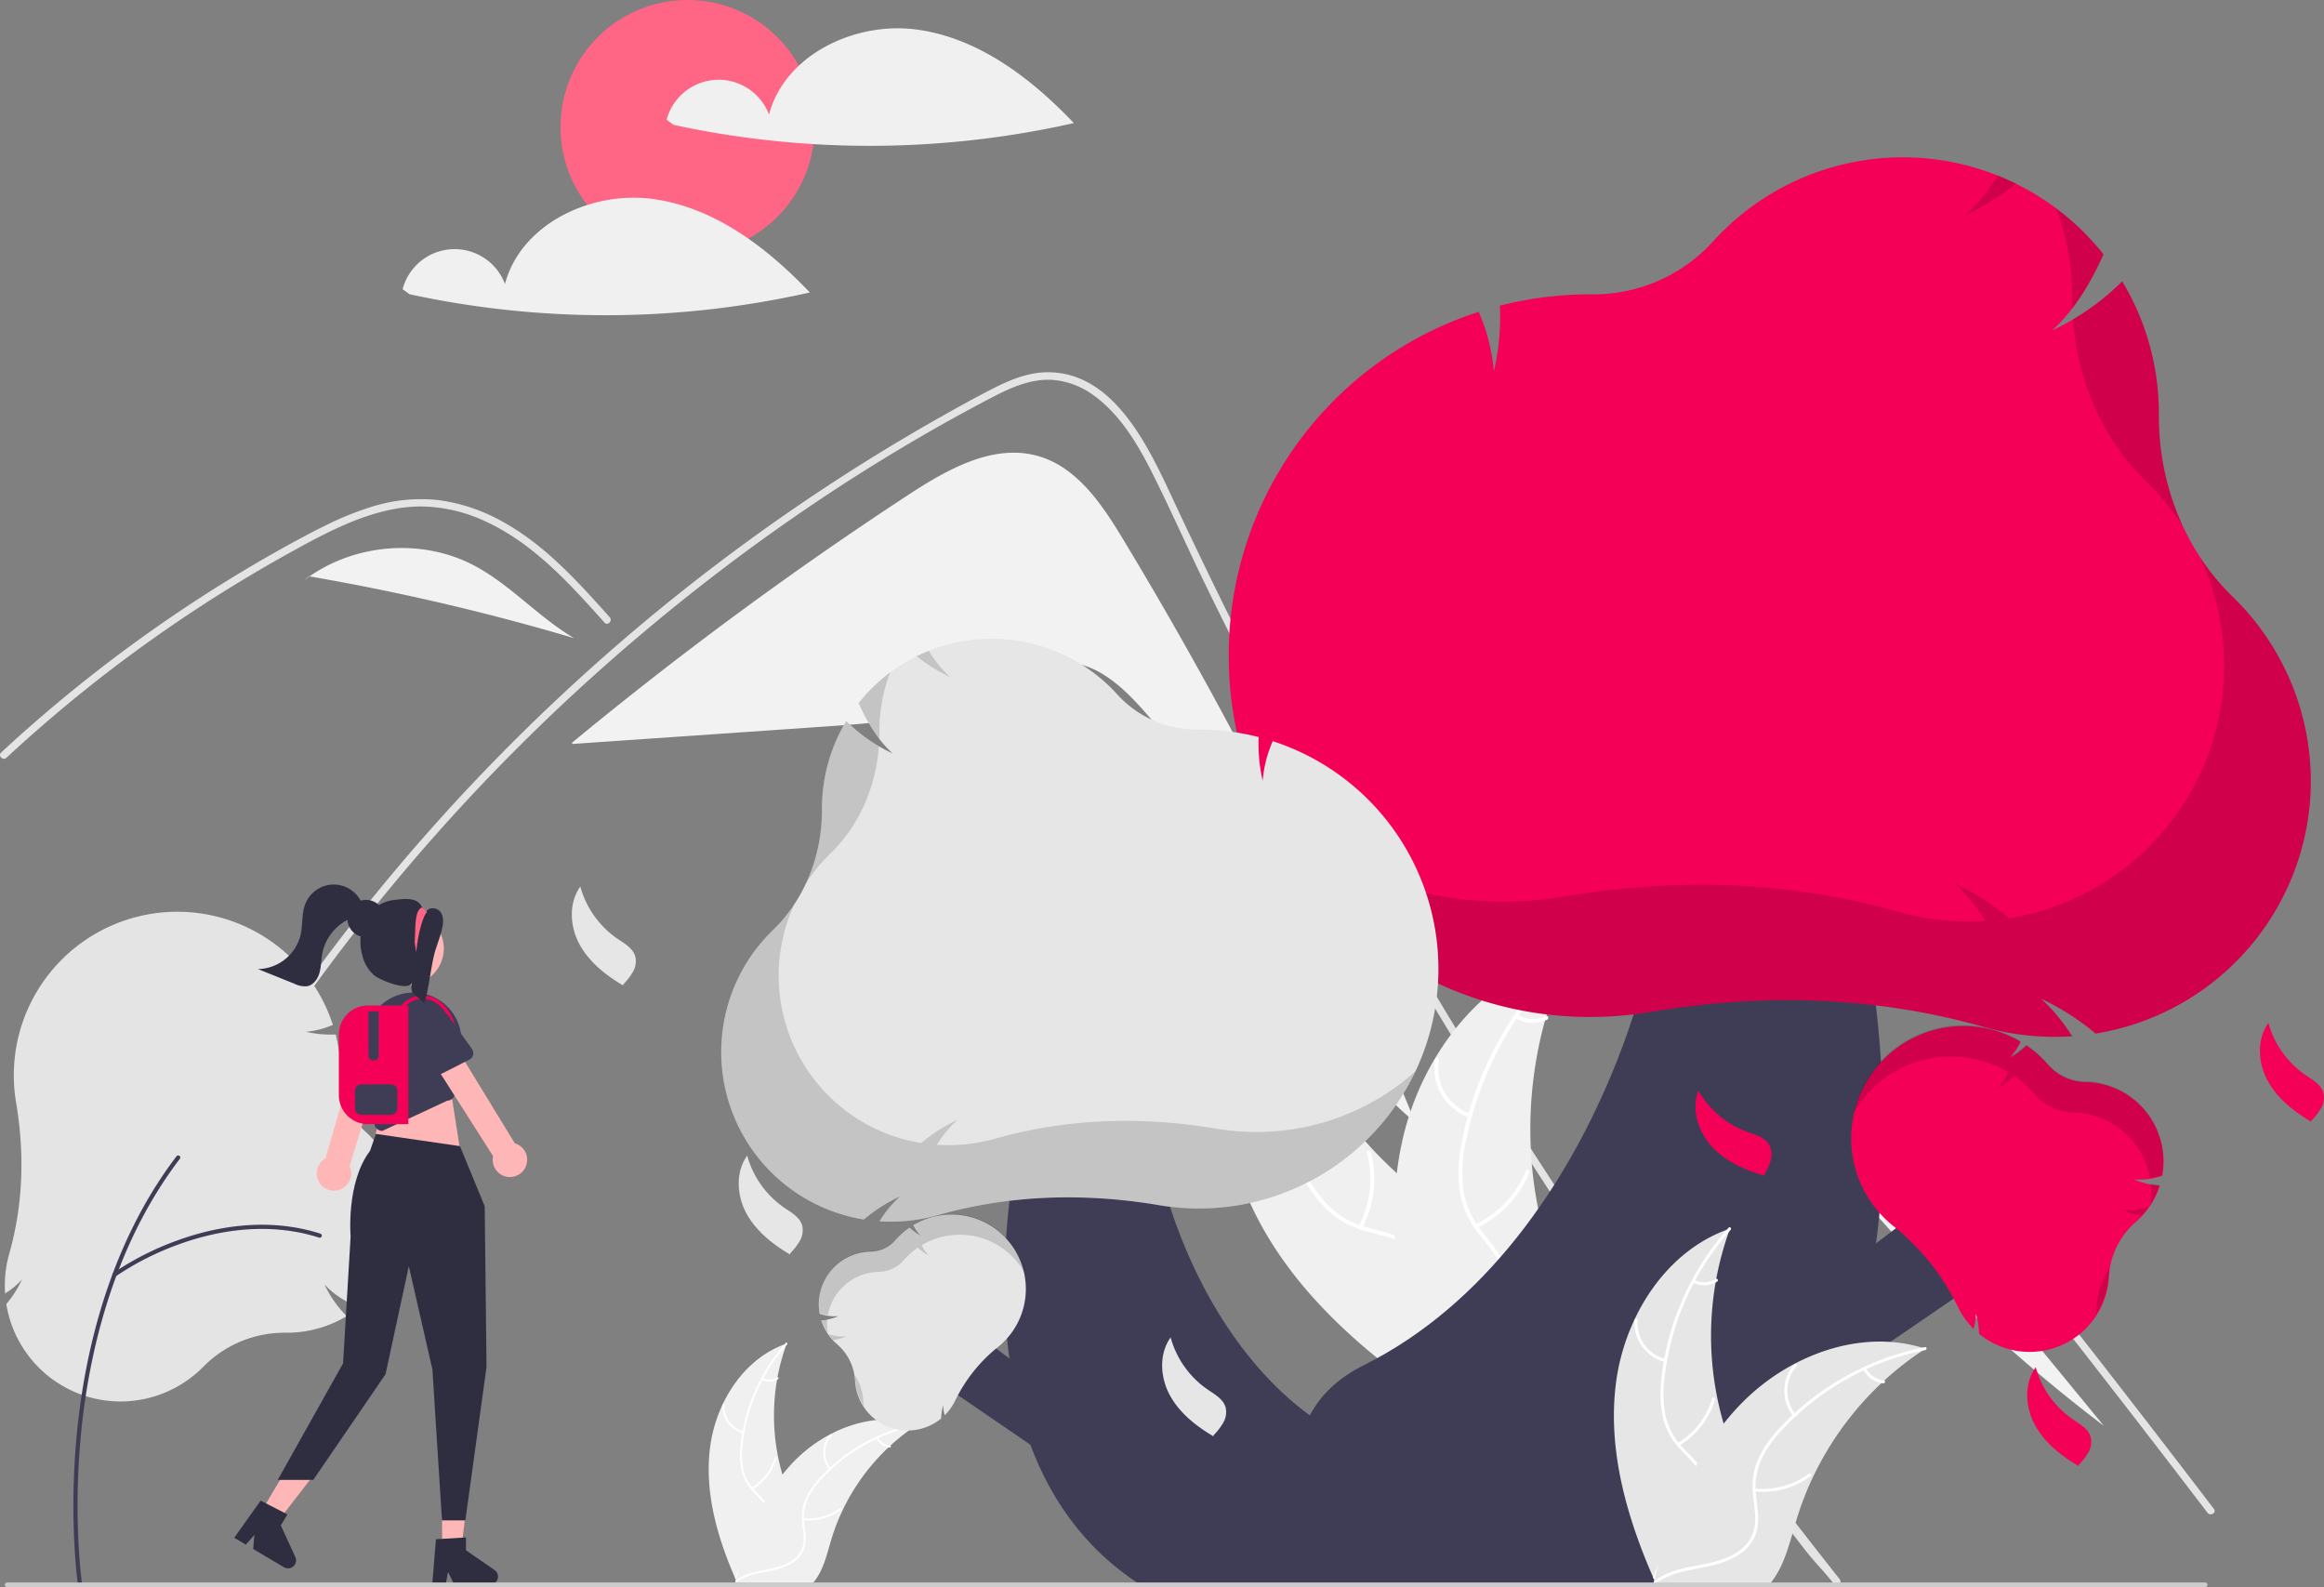 <svg xmlns="http://www.w3.org/2000/svg" data-name="Layer 1" width="933.039" height="637.11" viewBox="0 0 933.039 637.11" xmlns:xlink="http://www.w3.org/1999/xlink"><rect x="0" y="0" width="933.039" height="637.11" fill="#808080" stroke="none"/><circle cx="276.039" cy="51" r="51" fill="#ff6584"/><path d="M501.397,142.832c-24.717-3.341-52.935,10.019-59.341,34.124a21.597,21.597,0,0,0-41.093,2.109l2.83,2.027a372.275,372.275,0,0,0,160.659-.726C547.258,162.296,526.114,146.173,501.397,142.832Z" transform="translate(-133.323 -130.962)" fill="#f0f0f0"/><path d="M395.397,210.832c-24.717-3.341-52.935,10.019-59.341,34.124a21.597,21.597,0,0,0-41.093,2.109l2.83,2.027a372.275,372.275,0,0,0,160.659-.726C441.258,230.296,420.114,214.173,395.397,210.832Z" transform="translate(-133.323 -130.962)" fill="#f0f0f0"/><path d="M584.083,347.219c-8.366-13.837-18.279-28.61-33.804-33.128-17.979-5.232-36.448,5.162-52.114,15.418A1518.608,1518.608,0,0,0,363.017,429.084l.047.537q50.424-3.477,100.849-6.955c24.288-1.675,49.41-3.581,70.873-15.07,8.145-4.36,16.084-10.184,25.313-10.59,11.467-.504,21.465,7.504,29.322,15.871,46.477,49.492,59.927,125.177,112.07,168.66A1654.787,1654.787,0,0,0,584.083,347.219Z" transform="translate(-133.323 -130.962)" fill="#f2f2f2"/><path d="M869.772,767.003c-5.14-6.49-7.24-8.01-12.31-14.56q-61.92-80.085-116.4-165.58-37.005-58.065-70.34-118.36-15.87-28.665-30.87-57.78-11.64-22.575-22.76-45.42c-2.12-4.35-4.18-8.72-6.23-13.1-4.83-10.3-9.57-20.65-14.66-30.81-5.8-11.58-12.86-23.72-23.51-31.5a32.076,32.076,0,0,0-16.71-6.43c-8.67-.56-16.67,3.02-24.19,6.93-55.02,28.69-106.53,64.66-153.12,105.59a797.156,797.156,0,0,0-124.4,138.09c-1.1,1.57-3.7.07-2.59-1.51q6.555-9.27,13.37-18.34a801.562,801.562,0,0,1,204.64-190.88q19.906-12.9,40.56-24.59c6.94-3.93,13.91-7.81,21-11.45,6.95-3.57,14.33-6.78,22.27-6.9,27.02-.42,41.01,30.18,50.62,50.77q4.53,9.72,9.17,19.38,17.535,36.675,36.42,72.68,11.655,22.23,23.82,44.2,37.86,68.415,80.48,134.06c37.64,57.97,74.98,109.18,117.86,163.39C873.073,766.383,870.963,768.523,869.772,767.003Z" transform="translate(-133.323 -130.962)" fill="#e4e4e4"/><path d="M376.002,380.873c-1.57-1.75-3.13-3.5-4.71-5.25-12.46-13.78-25.83-27.4-42.94-35.3a62.298,62.298,0,0,0-26.1-6.05c-9.34.03-18.47,2.48-27.1,5.91-4.08,1.63-8.07,3.48-12,5.45-4.49,2.26-8.9,4.67-13.29,7.1q-12.36,6.84-24.4,14.28-23.955,14.805-46.41,31.87-11.64,8.85-22.8,18.28-10.38,8.76-20.34,17.99c-1.42,1.31-3.54-.81-2.12-2.12,1.75-1.63,3.52-3.25,5.29-4.85q7.5-6.78,15.24-13.3,14.114-11.91,28.96-22.9,23.085-17.1,47.76-31.88,12.33-7.38,25-14.14c2.55-1.36,5.13-2.69,7.74-3.95a123.389,123.389,0,0,1,18.4-7.49,65.457,65.457,0,0,1,27.79-2.73,72.352,72.352,0,0,1,25.64,8.87c16.8,9.39,29.83,23.91,42.51,38.08C379.403,380.183,377.292,382.313,376.002,380.873Z" transform="translate(-133.323 -130.962)" fill="#e4e4e4"/><path d="M720.226,523.67,760.483,508.946l19.988-7.311c6.51-2.381,13.004-5.091,19.733-6.796,5.95-1.507,11.995-1.754,17.861.228a41.165,41.165,0,0,1,13.931,8.636A113.053,113.053,0,0,1,843.421,515.905c4.352,5.23,8.639,10.514,12.946,15.781q26.661,32.606,52.974,65.495,26.312,32.888,52.272,66.056,26.024,33.249,51.69,66.776,3.144,4.107,6.283,8.218c1.156,1.514,3.763.021,2.59-1.514q-25.855-33.864-52.071-67.451-26.28-33.667-52.923-67.049-26.643-33.381-53.646-66.472-6.727-8.244-13.477-16.47c-3.796-4.626-7.548-9.302-11.711-13.607-7.642-7.903-17.189-14.888-28.617-15.077-6.719-.111-13.222,2.021-19.465,4.279-6.73,2.435-13.444,4.915-20.165,7.373l-40.538,14.827-10.135,3.707c-1.799.658-1.022,3.558.798,2.893Z" transform="translate(-133.323 -130.962)" fill="#e4e4e4"/><path d="M323.055,357.662c-20.458-10.514-46.656-8.455-65.455,4.681a933.583,933.583,0,0,1,106.215,24.79C349.325,378.642,337.991,365.339,323.055,357.662Z" transform="translate(-133.323 -130.962)" fill="#f2f2f2"/><path d="M257.398,362.307l-3.938,3.201c1.332-1.12,2.717-2.171,4.14-3.165C257.532,362.331,257.465,362.318,257.398,362.307Z" transform="translate(-133.323 -130.962)" fill="#f2f2f2"/><path d="M830.479,523.817c-3.963-4.824-8.247-9.874-14.175-11.834l-5.534.218A627.704,627.704,0,0,0,977.96,703.338Q904.219,613.578,830.479,523.817Z" transform="translate(-133.323 -130.962)" fill="#f2f2f2"/><path d="M418.372,712.23c2.256-18.143,13.5-36.02,30.804-41.924a84.237,84.237,0,0,0,.004,57.834c2.659,7.192,6.365,14.914,3.864,22.163-1.556,4.51-5.363,7.961-9.618,10.119-4.255,2.158-8.978,3.186-13.642,4.194l-.918.759C421.463,748.657,416.115,730.373,418.372,712.23Z" transform="translate(-133.323 -130.962)" fill="#f0f0f0"/><path d="M449.347,670.649a72,72,0,0,0-17.899,40.521,31.006,31.006,0,0,0,.353,9.708,17.783,17.783,0,0,0,4.423,8.248c1.993,2.19,4.286,4.2,5.713,6.836a10.889,10.889,0,0,1,.532,8.889c-1.259,3.612-3.741,6.556-6.269,9.351-2.806,3.103-5.77,6.282-6.963,10.395-.145.498-.909.245-.765-.253,2.075-7.157,9.023-11.223,12.336-17.669,1.546-3.008,2.195-6.5.746-9.675-1.267-2.777-3.63-4.851-5.668-7.051a18.976,18.976,0,0,1-4.625-7.904,28.664,28.664,0,0,1-.725-9.659A69.853,69.853,0,0,1,435.638,691.16a73.276,73.276,0,0,1,13.176-21.115c.345-.386.875.221.533.604Z" transform="translate(-133.323 -130.962)" fill="#fff"/><path d="M431.665,706.294a10.802,10.802,0,0,1-8.223-11.316c.041-.517.846-.477.805.04a10.003,10.003,0,0,0,7.67,10.51c.504.12.249.884-.253.765Z" transform="translate(-133.323 -130.962)" fill="#fff"/><path d="M435.066,728.149a20.82,20.82,0,0,0,9.298-11.991c.146-.498.911-.245.765.253a21.656,21.656,0,0,1-9.7,12.458c-.447.265-.807-.456-.362-.72Z" transform="translate(-133.323 -130.962)" fill="#fff"/><path d="M439.541,684.185a6.115,6.115,0,0,0,5.795-.294c.443-.271.803.451.362.72a6.852,6.852,0,0,1-6.41.34.416.416,0,0,1-.256-.509.405.405,0,0,1,.509-.256Z" transform="translate(-133.323 -130.962)" fill="#fff"/><path d="M501.917,702.712c-.272.177-.544.354-.816.537a80.525,80.525,0,0,0-10.296,8.038c-.252.224-.503.456-.748.687a84.892,84.892,0,0,0-18.437,25.238,82.44,82.44,0,0,0-4.516,11.684c-1.666,5.529-3.033,11.656-6.332,16.179a14.142,14.142,0,0,1-1.102,1.36H429.863c-.068-.034-.136-.061-.204-.095l-1.19.054c.048-.211.102-.428.15-.639.027-.122.061-.245.088-.367.02-.082.041-.163.054-.238.007-.027.014-.054.02-.075.014-.075.034-.143.048-.211q.449-1.826.925-3.652c0-.007,0-.007.007-.014a121.219,121.219,0,0,1,10.201-26.781c.136-.252.272-.51.422-.762a78.667,78.667,0,0,1,7.066-10.718,69.543,69.543,0,0,1,4.631-5.298,57.831,57.831,0,0,1,14.472-10.84c10.691-5.645,23.068-7.807,34.494-4.359C501.339,702.528,501.625,702.617,501.917,702.712Z" transform="translate(-133.323 -130.962)" fill="#f0f0f0"/><path d="M501.85,703.09a72,72,0,0,0-38.688,21.578,31.005,31.005,0,0,0-5.563,7.964,17.783,17.783,0,0,0-1.435,9.249c.273,2.949.894,5.934.445,8.898a10.889,10.889,0,0,1-4.927,7.418c-3.18,2.126-6.934,2.982-10.635,3.692-4.109.788-8.389,1.542-11.818,4.108-.415.311-.874-.352-.459-.662,5.966-4.465,13.961-3.528,20.488-6.68,3.045-1.471,5.666-3.868,6.421-7.276.66-2.98.022-6.059-.28-9.042a18.976,18.976,0,0,1,1.066-9.095,28.664,28.664,0,0,1,5.237-8.148,69.853,69.853,0,0,1,16.854-13.878,73.276,73.276,0,0,1,23.233-8.926c.507-.101.566.704.062.804Z" transform="translate(-133.323 -130.962)" fill="#fff"/><path d="M466.272,720.905a10.802,10.802,0,0,1,.248-13.986c.344-.388.963.128.619.517a10.003,10.003,0,0,0-.204,13.01c.331.399-.334.856-.662.459Z" transform="translate(-133.323 -130.962)" fill="#fff"/><path d="M455.829,740.403a20.82,20.82,0,0,0,14.643-3.976c.417-.309.875.353.459.662a21.656,21.656,0,0,1-15.246,4.107c-.516-.057-.37-.85.144-.793Z" transform="translate(-133.323 -130.962)" fill="#fff"/><path d="M485.871,707.994a6.115,6.115,0,0,0,4.804,3.254c.517.051.369.843-.144.793a6.852,6.852,0,0,1-5.322-3.588.416.416,0,0,1,.102-.561.405.405,0,0,1,.561.102Z" transform="translate(-133.323 -130.962)" fill="#fff"/><path d="M635.094,613.645c-14.62-32.339-14.081-73.331,8.609-100.621a163.52,163.52,0,0,0,58.527,95.805c11.682,9.224,25.636,18.267,28.827,32.806,1.986,9.046-.829,18.615-5.695,26.495-4.866,7.88-11.649,14.363-18.355,20.751l-.752,2.186C677.074,670.865,649.714,645.985,635.094,613.645Z" transform="translate(-133.323 -130.962)" fill="#f0f0f0"/><path d="M644.334,513.419a139.766,139.766,0,0,0,11.35,85.24,60.188,60.188,0,0,0,10.408,15.726,34.52,34.52,0,0,0,15.673,9.189c5.519,1.611,11.35,2.62,16.381,5.545a21.137,21.137,0,0,1,9.876,14.188c1.569,7.258.436,14.647-.923,21.834-1.509,7.98-3.203,16.244-1.016,24.266.265.972-1.259,1.326-1.523.356-3.804-13.957,3.592-27.721,2.558-41.753-.482-6.548-2.941-12.989-8.555-16.783-4.909-3.317-10.922-4.363-16.524-5.946a36.836,36.836,0,0,1-15.66-8.414,55.642,55.642,0,0,1-10.974-15.268,135.598,135.598,0,0,1-13.028-40.328,142.244,142.244,0,0,1,.462-48.312c.18-.988,1.674-.52,1.495.462Z" transform="translate(-133.323 -130.962)" fill="#fff"/><path d="M651.109,590.361a20.969,20.969,0,0,1-25.072-10.426c-.455-.898.919-1.647,1.374-.748a19.417,19.417,0,0,0,23.342,9.65c.957-.312,1.307,1.213.356,1.523Z" transform="translate(-133.323 -130.962)" fill="#fff"/><path d="M678.859,623.125a40.417,40.417,0,0,0,3.269-29.272c-.261-.973,1.262-1.327,1.523-.356a42.039,42.039,0,0,1-3.464,30.454c-.472.891-1.798.061-1.329-.826Z" transform="translate(-133.323 -130.962)" fill="#fff"/><path d="M641.786,545.765a11.87,11.87,0,0,0,9.302-6.351c.461-.897,1.786-.065,1.329.826a13.301,13.301,0,0,1-10.275,7.048.808.808,0,0,1-.939-.584.786.786,0,0,1,.584-.939Z" transform="translate(-133.323 -130.962)" fill="#fff"/><path d="M763.867,513.341c-.272.568-.543,1.136-.809,1.716a156.316,156.316,0,0,0-8.923,23.735c-.19.626-.373,1.264-.544,1.895a164.793,164.793,0,0,0-5.006,60.465,160.034,160.034,0,0,0,4.341,23.925c2.834,10.846,6.77,22.38,5.882,33.209a27.454,27.454,0,0,1-.449,3.368l-49.38,30.161c-.147.012-.287.036-.434.049l-1.917,1.294c-.134-.398-.265-.813-.399-1.211-.079-.23-.146-.467-.225-.698-.049-.156-.098-.312-.151-.449-.017-.052-.032-.104-.042-.144-.053-.138-.088-.271-.134-.398q-1.104-3.479-2.163-6.986c-.007-.011-.007-.011-.003-.029-5.334-17.827-9.227-36.255-10.2-54.689-.029-.555-.066-1.12-.072-1.689a152.708,152.708,0,0,1,.861-24.906,135.001,135.001,0,0,1,2.312-13.463,112.263,112.263,0,0,1,13.006-32.602c11.999-20.169,30.315-36.275,52.732-42.124C762.724,513.622,763.287,513.479,763.867,513.341Z" transform="translate(-133.323 -130.962)" fill="#f0f0f0"/><path d="M764.139,514.036a139.766,139.766,0,0,0-42.258,74.893,60.188,60.188,0,0,0-1.158,18.822A34.52,34.52,0,0,0,727.705,624.524c3.436,4.609,7.485,8.926,9.741,14.29a21.137,21.137,0,0,1-.657,17.274c-3.117,6.739-8.47,11.957-13.883,16.877-6.009,5.463-12.337,11.042-15.421,18.763-.374.936-1.803.301-1.43-.633,5.365-13.434,19.558-19.971,27.181-31.797,3.557-5.518,5.472-12.142,3.274-18.551-1.922-5.604-6.094-10.059-9.613-14.696a36.836,36.836,0,0,1-7.438-16.146,55.642,55.642,0,0,1,.43-18.797,135.598,135.598,0,0,1,13.878-40.043,142.244,142.244,0,0,1,29.456-38.296c.739-.68,1.649.593.916,1.269Z" transform="translate(-133.323 -130.962)" fill="#fff"/><path d="M723.224,579.549a20.969,20.969,0,0,1-13.741-23.419c.177-.991,1.725-.762,1.548.23a19.417,19.417,0,0,0,12.827,21.759c.952.327.313,1.756-.633,1.43Z" transform="translate(-133.323 -130.962)" fill="#fff"/><path d="M725.654,622.416a40.417,40.417,0,0,0,20.234-21.404c.377-.934,1.807-.3,1.43.633a42.039,42.039,0,0,1-21.101,22.23c-.913.427-1.472-1.034-.564-1.459Z" transform="translate(-133.323 -130.962)" fill="#fff"/><path d="M742.63,538.328a11.87,11.87,0,0,0,11.25.53c.908-.439,1.465,1.023.564,1.459a13.301,13.301,0,0,1-12.447-.558.808.808,0,0,1-.399-1.032.786.786,0,0,1,1.032-.399Z" transform="translate(-133.323 -130.962)" fill="#fff"/><polygon points="725.514 520.131 781.058 477.961 808.131 505.035 717.646 566.955 725.514 520.131" fill="#3f3d56"/><path d="M807.033,767.207H617.031l6.664-21.592,0,0c41.302-14.951,18.102-47.089,57.39-66.732,96.095-48.047,133.297-191.426,119.226-248.104l62.973-2.663S950.249,675.087,807.033,767.207Z" transform="translate(-133.323 -130.962)" fill="#3f3d56"/><path d="M969.24,665.71a31.936,31.936,0,0,1-41.268.772l-.123-.101-.004-.159a30.599,30.599,0,0,0-1.227-7.809,21.86,21.86,0,0,1-.794,5.406l-.159.593-.427-.441c-.369-.38-.725-.766-1.06-1.147a32.206,32.206,0,0,1-4.905-7.428,93.885,93.885,0,0,0-26.05-32.469,45.581,45.581,0,0,1-5.465-5.258,45.053,45.053,0,0,1,56.576-68.639l.282.165-.146.291a23.468,23.468,0,0,1-4.187,6.04,30.605,30.605,0,0,0,6.449-4.659l.205-.193.232.16a45.245,45.245,0,0,1,8.239,7.334l.263.301a20.113,20.113,0,0,0,14.893,6.873,31.926,31.926,0,0,1,30.915,37.404l-.036.211-.205.062a27.396,27.396,0,0,1-11.158,1.392,31.125,31.125,0,0,0,9.939,2.489l.443.035-.141.422a31.905,31.905,0,0,1-9.208,13.883l-.121.106c-.043.037-.086.075-.129.113a31.351,31.351,0,0,0-10.831,21.761A32.17,32.17,0,0,1,969.24,665.71Z" transform="translate(-133.323 -130.962)" fill="#f50057"/><path d="M975.052,655.447a31.844,31.844,0,0,1-.359,3.433,32.276,32.276,0,0,0,5.189-15.991c.042-.872.134-1.74.257-2.605A30.291,30.291,0,0,0,975.052,655.447Z" transform="translate(-133.323 -130.962)" opacity="0.15"/><path d="M985.1,616.637a31.077,31.077,0,0,0,7.942,2.246,31.959,31.959,0,0,0,2.91-3.551A27.08,27.08,0,0,1,985.1,616.637Z" transform="translate(-133.323 -130.962)" opacity="0.15"/><path d="M996.804,606.152a32.12,32.12,0,0,1-.227,8.285,31.752,31.752,0,0,0,3.594-7.411l.141-.422-.443-.035A30.861,30.861,0,0,1,996.804,606.152Z" transform="translate(-133.323 -130.962)" opacity="0.15"/><path d="M993.85,575.847a32.001,32.001,0,0,0-23.435-10.836,20.113,20.113,0,0,1-14.893-6.873l-.263-.301a45.246,45.246,0,0,0-8.239-7.334l-.232-.16-.205.193a30.605,30.605,0,0,1-6.449,4.659,23.469,23.469,0,0,0,4.187-6.04l.146-.291-.281-.165a45.02,45.02,0,0,0-66.701,29.146,45.028,45.028,0,0,1,61.871-16.588l.281.165-.146.291a23.469,23.469,0,0,1-4.187,6.04,30.604,30.604,0,0,0,6.449-4.659l.205-.193.232.16a45.246,45.246,0,0,1,8.239,7.334l.263.301a20.113,20.113,0,0,0,14.893,6.873,31.932,31.932,0,0,1,30.882,26.244,38.699,38.699,0,0,0,4.621-1.125l.205-.062.036-.211A31.803,31.803,0,0,0,993.85,575.847Z" transform="translate(-133.323 -130.962)" opacity="0.15"/><path d="M1061.073,444.374a102.831,102.831,0,0,1-85.892,101.417l-.508.083-.393-.327a98.526,98.526,0,0,0-21.49-13.641A70.386,70.386,0,0,1,964.172,545.319l1.095,1.645-1.973.095c-1.703.083-3.395.124-5.028.124a103.699,103.699,0,0,1-28.39-3.936c-41.952-11.936-87.003-13.977-133.899-6.067a146.765,146.765,0,0,1-24.335,2.03c-79.962,0-145.017-65.068-145.017-145.045a144.815,144.815,0,0,1,99.378-137.707l.997-.33.394.973a75.566,75.566,0,0,1,5.699,22.968,98.547,98.547,0,0,0,2.449-25.5l-.031-.905.879-.221a145.685,145.685,0,0,1,35.252-4.324l1.286.005A64.761,64.761,0,0,0,821.215,227.733a102.799,102.799,0,0,1,156.175,4.797l.433.536-.286.628c-6.007,13.239-12.551,22.884-20.362,29.937a100.218,100.218,0,0,0,27.153-18.735l1.027-.996.72,1.236a102.73,102.73,0,0,1,13.985,51.787l-.001.519c-.001.183-.001.368-.001.551,0,27.835,10.764,54.217,29.581,72.463A103.585,103.585,0,0,1,1061.073,444.374Z" transform="translate(-133.323 -130.962)" fill="#f50057"/><g opacity="0.15"><path d="M935.384,201.414A72.626,72.626,0,0,1,922.431,217.305a99.964,99.964,0,0,0,20.239-12.65Q939.092,202.893,935.384,201.414Z" transform="translate(-133.323 -130.962)"/><path d="M994.894,324.13a103.222,103.222,0,0,1,14.783,18.009,105.084,105.084,0,0,1-9.618-44.146c0-.183,0-.368.001-.551l.001-.519A102.731,102.731,0,0,0,986.076,245.137l-.72-1.236-1.027.996a100.449,100.449,0,0,1-18.751,14.278C967.328,284.205,977.778,307.533,994.894,324.13Z" transform="translate(-133.323 -130.962)"/><path d="M965.316,250.597l-.001.519c-.001.183-.001.368-.001.551,0,1.009.018,2.016.046,3.021a107.071,107.071,0,0,0,12.178-20.993l.286-.628-.433-.536a103.642,103.642,0,0,0-18.599-17.988A102.964,102.964,0,0,1,965.316,250.597Z" transform="translate(-133.323 -130.962)"/><path d="M1029.639,370.457a92.951,92.951,0,0,1-13.103-15.942,102.705,102.705,0,0,1-76.099,144.949l-.508.083-.393-.327A98.53,98.53,0,0,0,918.045,485.578a70.384,70.384,0,0,1,11.381,13.414l1.095,1.645-1.973.095c-1.703.083-3.395.124-5.028.124a103.699,103.699,0,0,1-28.39-3.936c-41.952-11.936-87.003-13.977-133.899-6.067a146.768,146.768,0,0,1-24.335,2.03,144.405,144.405,0,0,1-96.347-36.741,145.197,145.197,0,0,0,131.092,83.068,146.767,146.767,0,0,0,24.335-2.03c46.896-7.91,91.947-5.869,133.899,6.067a103.698,103.698,0,0,0,28.39,3.936c1.633,0,3.325-.041,5.028-.124l1.973-.095-1.095-1.645a70.384,70.384,0,0,0-11.381-13.414,98.53,98.53,0,0,1,21.49,13.641l.393.327.508-.083a102.755,102.755,0,0,0,54.458-175.334Z" transform="translate(-133.323 -130.962)"/></g><path d="M545.796,418.357c-5.534-5.963-8.404-14.91-5.461-22.495a37.481,37.481,0,0,0,19.7,16.556c3.211,1.153,6.902,2.102,8.655,5.029a8.379,8.379,0,0,1,.693,6.173,24.883,24.883,0,0,1-2.477,5.847l-.004.53C559.088,427.733,551.329,424.319,545.796,418.357Z" transform="translate(-133.323 -130.962)" fill="#f50057"/><path d="M820.667,591.31c-5.534-5.963-8.404-14.91-5.461-22.495A37.481,37.481,0,0,0,834.907,585.371c3.211,1.153,6.902,2.102,8.655,5.029a8.379,8.379,0,0,1,.693,6.173,24.883,24.883,0,0,1-2.477,5.847l-.004.53C833.96,600.686,826.201,597.272,820.667,591.31Z" transform="translate(-133.323 -130.962)" fill="#f50057"/><path d="M950.28,702.936c-3.866-7.158-4.406-16.539.341-23.145a37.481,37.481,0,0,0,14.931,20.959c2.82,1.92,6.157,3.762,7.122,7.035a8.379,8.379,0,0,1-.874,6.15,24.884,24.884,0,0,1-3.861,5.041l-.137.512C960.804,715.34,954.146,710.094,950.28,702.936Z" transform="translate(-133.323 -130.962)" fill="#f50057"/><path d="M1043.705,564.728c-3.866-7.158-4.406-16.539.341-23.145a37.481,37.481,0,0,0,14.931,20.959c2.82,1.92,6.157,3.762,7.122,7.035a8.379,8.379,0,0,1-.874,6.15,24.883,24.883,0,0,1-3.861,5.041l-.137.512C1054.229,577.132,1047.571,571.886,1043.705,564.728Z" transform="translate(-133.323 -130.962)" fill="#f50057"/><path d="M432.965,618.004c-3.866-7.158-4.406-16.539.341-23.145a37.481,37.481,0,0,0,14.931,20.959c2.82,1.92,6.157,3.762,7.122,7.035a8.379,8.379,0,0,1-.874,6.15,24.884,24.884,0,0,1-3.861,5.041l-.137.512C443.489,630.408,436.831,625.162,432.965,618.004Z" transform="translate(-133.323 -130.962)" fill="#e6e6e6"/><path d="M782.05,686.55c3.357-26.997,20.089-53.597,45.836-62.383a125.344,125.344,0,0,0,.006,86.057c3.956,10.702,9.471,22.193,5.75,32.978-2.315,6.711-7.98,11.846-14.312,15.056-6.332,3.211-13.359,4.741-20.299,6.24l-1.366,1.13C786.649,740.754,778.692,713.547,782.05,686.55Z" transform="translate(-133.323 -130.962)" fill="#e6e6e6"/><path d="M828.141,624.678a107.135,107.135,0,0,0-26.634,60.296,46.136,46.136,0,0,0,.525,14.446,26.461,26.461,0,0,0,6.581,12.273c2.966,3.259,6.378,6.249,8.5,10.173a16.202,16.202,0,0,1,.792,13.227c-1.874,5.375-5.567,9.755-9.328,13.914-4.175,4.617-8.586,9.347-10.36,15.468-.215.742-1.353.365-1.139-.376,3.088-10.65,13.426-16.699,18.356-26.291,2.301-4.476,3.266-9.672,1.109-14.397-1.886-4.132-5.401-7.218-8.433-10.492a28.236,28.236,0,0,1-6.882-11.761,42.651,42.651,0,0,1-1.078-14.372,103.94,103.94,0,0,1,7.591-31.587,109.035,109.035,0,0,1,19.606-31.42c.513-.574,1.303.329.793.899Z" transform="translate(-133.323 -130.962)" fill="#fff"/><path d="M801.83,677.717a16.074,16.074,0,0,1-12.235-16.838c.061-.769,1.259-.71,1.198.06a14.884,14.884,0,0,0,11.413,15.639c.751.178.37,1.316-.376,1.139Z" transform="translate(-133.323 -130.962)" fill="#fff"/><path d="M806.892,710.238a30.981,30.981,0,0,0,13.835-17.843c.218-.741,1.356-.364,1.139.376A32.225,32.225,0,0,1,807.431,711.309c-.665.394-1.201-.679-.539-1.071Z" transform="translate(-133.323 -130.962)" fill="#fff"/><path d="M813.55,644.819a9.099,9.099,0,0,0,8.622-.438c.66-.403,1.195.671.539,1.071a10.196,10.196,0,0,1-9.538.505.62.62,0,0,1-.381-.757.603.603,0,0,1,.757-.381Z" transform="translate(-133.323 -130.962)" fill="#fff"/><path d="M906.366,672.387c-.405.263-.809.526-1.215.799A119.822,119.822,0,0,0,889.831,685.148c-.375.334-.749.678-1.113,1.022a126.32,126.32,0,0,0-27.434,37.554,122.672,122.672,0,0,0-6.72,17.385c-2.479,8.227-4.513,17.345-9.421,24.074a21.044,21.044,0,0,1-1.639,2.024H799.149c-.101-.051-.202-.091-.303-.142l-1.771.081c.071-.314.152-.638.223-.951.041-.182.091-.364.131-.546.03-.121.061-.243.081-.354.01-.04.02-.081.03-.111.02-.111.051-.213.071-.314q.668-2.717,1.376-5.434c0-.01,0-.01.01-.02,3.633-13.793,8.45-27.404,15.179-39.851.203-.374.405-.759.628-1.133a117.056,117.056,0,0,1,10.514-15.948,103.483,103.483,0,0,1,6.891-7.883A86.054,86.054,0,0,1,853.745,678.469c15.908-8.399,34.325-11.617,51.327-6.487C905.506,672.114,905.931,672.245,906.366,672.387Z" transform="translate(-133.323 -130.962)" fill="#e6e6e6"/><path d="M906.266,672.95a107.135,107.135,0,0,0-57.568,32.107,46.136,46.136,0,0,0-8.278,11.85,26.461,26.461,0,0,0-2.135,13.762c.406,4.388,1.33,8.83.662,13.24a16.202,16.202,0,0,1-7.331,11.037c-4.732,3.163-10.318,4.437-15.825,5.493-6.114,1.173-12.483,2.294-17.585,6.113-.618.463-1.3-.524-.683-.986,8.878-6.644,20.774-5.25,30.486-9.94,4.532-2.189,8.431-5.756,9.554-10.827.982-4.434.033-9.015-.417-13.455a28.236,28.236,0,0,1,1.586-13.534,42.652,42.652,0,0,1,7.792-12.125A103.94,103.94,0,0,1,871.603,685.037a109.035,109.035,0,0,1,34.571-13.283c.755-.15.842,1.047.092,1.196Z" transform="translate(-133.323 -130.962)" fill="#fff"/><path d="M853.325,699.458a16.074,16.074,0,0,1,.368-20.811c.512-.577,1.433.191.92.769a14.884,14.884,0,0,0-.303,19.359c.492.594-.497,1.274-.986.683Z" transform="translate(-133.323 -130.962)" fill="#fff"/><path d="M837.787,728.472a30.981,30.981,0,0,0,21.789-5.917c.62-.461,1.302.526.683.986a32.225,32.225,0,0,1-22.686,6.111c-.768-.085-.55-1.265.214-1.18Z" transform="translate(-133.323 -130.962)" fill="#fff"/><path d="M882.49,680.247a9.099,9.099,0,0,0,7.148,4.842c.769.076.55,1.255-.214,1.18a10.196,10.196,0,0,1-7.919-5.339.62.62,0,0,1,.151-.834.603.603,0,0,1,.834.151Z" transform="translate(-133.323 -130.962)" fill="#fff"/><polygon points="423.592 559.289 386.779 531.34 368.836 549.283 428.807 590.322 423.592 559.289" fill="#3f3d56"/><path d="M591.248,767.207h125.927L712.758,752.897l0,0c-27.373-9.909-11.998-31.209-38.036-44.228-63.688-31.844-88.345-126.87-79.019-164.434l-41.736-1.765S496.329,706.153,591.248,767.207Z" transform="translate(-133.323 -130.962)" fill="#3f3d56"/><path d="M476.592,685.032a20.779,20.779,0,0,0-7.178-14.423c-.028-.025-.057-.05-.085-.075l-.08-.07a21.145,21.145,0,0,1-6.103-9.201l-.093-.279.293-.023a20.628,20.628,0,0,0,6.587-1.65,18.157,18.157,0,0,1-7.395-.923l-.136-.041-.024-.14a21.16,21.16,0,0,1,20.489-24.79,13.33,13.33,0,0,0,9.871-4.555l.174-.2a29.987,29.987,0,0,1,5.46-4.861l.154-.106.136.128a20.284,20.284,0,0,0,4.274,3.088,15.554,15.554,0,0,1-2.775-4.003l-.097-.193.187-.109a29.86,29.86,0,0,1,37.497,45.492,30.209,30.209,0,0,1-3.622,3.485,62.224,62.224,0,0,0-17.265,21.52,21.344,21.344,0,0,1-3.251,4.923c-.222.252-.458.508-.703.76l-.283.292-.105-.393a14.487,14.487,0,0,1-.526-3.583,20.28,20.28,0,0,0-.813,5.176l-.003.105-.082.067A21.15,21.15,0,0,1,476.592,685.032Z" transform="translate(-133.323 -130.962)" fill="#e6e6e6"/><path d="M479.891,693.136a21.104,21.104,0,0,0,.238,2.275,21.392,21.392,0,0,1-3.439-10.598c-.028-.578-.089-1.153-.17-1.726A20.075,20.075,0,0,1,479.891,693.136Z" transform="translate(-133.323 -130.962)" opacity="0.15"/><path d="M473.231,667.415a20.597,20.597,0,0,1-5.264,1.488,21.181,21.181,0,0,1-1.929-2.353A17.947,17.947,0,0,0,473.231,667.415Z" transform="translate(-133.323 -130.962)" opacity="0.15"/><path d="M465.474,660.465a21.289,21.289,0,0,0,.151,5.491,21.044,21.044,0,0,1-2.382-4.912L463.15,660.765l.293-.023A20.452,20.452,0,0,0,465.474,660.465Z" transform="translate(-133.323 -130.962)" opacity="0.15"/><path d="M467.433,640.38a21.209,21.209,0,0,1,15.532-7.182,13.33,13.33,0,0,0,9.871-4.555l.174-.2a29.987,29.987,0,0,1,5.46-4.861l.154-.106.136.128a20.284,20.284,0,0,0,4.274,3.088A15.555,15.555,0,0,1,500.258,622.69l-.097-.193.187-.109a29.838,29.838,0,0,1,44.207,19.317,29.843,29.843,0,0,0-41.006-10.994l-.187.109.097.193a15.555,15.555,0,0,0,2.775,4.003,20.284,20.284,0,0,1-4.274-3.088l-.136-.128-.154.106a29.987,29.987,0,0,0-5.46,4.861l-.174.2a13.33,13.33,0,0,1-9.871,4.555,21.163,21.163,0,0,0-20.468,17.393,25.648,25.648,0,0,1-3.063-.745l-.136-.041-.024-.14A21.078,21.078,0,0,1,467.433,640.38Z" transform="translate(-133.323 -130.962)" opacity="0.15"/><path d="M443.713,504.255c12.471-12.093,19.605-29.578,19.605-48.026,0-.121,0-.244-.001-.365l-.001-.344a68.086,68.086,0,0,1,9.269-34.323l.477-.819.68.66a66.421,66.421,0,0,0,17.996,12.417c-5.177-4.675-9.514-11.067-13.495-19.842l-.19-.416.287-.355a68.132,68.132,0,0,1,103.507-3.179,42.921,42.921,0,0,0,32.003,14.178l.853-.004a96.555,96.555,0,0,1,23.364,2.866l.583.146-.021.6a65.313,65.313,0,0,0,1.623,16.9,50.082,50.082,0,0,1,3.777-15.223l.261-.645.661.219A96.146,96.146,0,0,1,614.705,616.099a97.271,97.271,0,0,1-16.128-1.346c-31.081-5.243-60.939-3.89-88.744,4.021a68.728,68.728,0,0,1-18.816,2.609c-1.083,0-2.204-.027-3.333-.082l-1.308-.063.726-1.09a46.65,46.65,0,0,1,7.543-8.89,65.3,65.3,0,0,0-14.243,9.041l-.26.217-.337-.055A68.102,68.102,0,0,1,443.713,504.255Z" transform="translate(-133.323 -130.962)" fill="#e6e6e6"/><g opacity="0.15"><path d="M506.182,392.22a48.134,48.134,0,0,0,8.585,10.532,66.253,66.253,0,0,1-13.414-8.384Q503.724,393.2,506.182,392.22Z" transform="translate(-133.323 -130.962)"/><path d="M466.741,473.551a68.411,68.411,0,0,0-9.798,11.936,69.646,69.646,0,0,0,6.375-29.258c0-.121,0-.244-.001-.365l-.001-.344a68.087,68.087,0,0,1,9.269-34.323l.477-.819.68.66a66.574,66.574,0,0,0,12.427,9.463C485.01,447.09,478.084,462.551,466.741,473.551Z" transform="translate(-133.323 -130.962)"/><path d="M486.344,424.816l.001.344c.001.121.001.244.001.365,0,.669-.012,1.336-.031,2.002a70.962,70.962,0,0,1-8.071-13.914l-.19-.416.287-.355a68.69,68.69,0,0,1,12.327-11.922A68.241,68.241,0,0,0,486.344,424.816Z" transform="translate(-133.323 -130.962)"/><path d="M443.713,504.255a61.605,61.605,0,0,0,8.684-10.566,68.069,68.069,0,0,0,50.436,96.067l.337.055.26-.217a65.303,65.303,0,0,1,14.243-9.041,46.648,46.648,0,0,0-7.543,8.89l-.726,1.091,1.307.063c1.129.055,2.25.082,3.333.082a68.728,68.728,0,0,0,18.816-2.609c27.805-7.911,57.662-9.263,88.744-4.021a97.273,97.273,0,0,0,16.128,1.346,95.707,95.707,0,0,0,63.855-24.351,96.232,96.232,0,0,1-86.883,55.055,97.273,97.273,0,0,1-16.128-1.346c-31.081-5.243-60.939-3.89-88.744,4.021a68.728,68.728,0,0,1-18.816,2.609c-1.082,0-2.204-.027-3.333-.082l-1.307-.063.726-1.091a46.648,46.648,0,0,1,7.543-8.89,65.302,65.302,0,0,0-14.243,9.041l-.26.217-.337-.055a68.102,68.102,0,0,1-36.093-116.205Z" transform="translate(-133.323 -130.962)"/></g><path d="M181.787,693.572a46.534,46.534,0,0,1-45.894-38.868l-.037-.23.148-.178a44.586,44.586,0,0,0,6.173-9.725,31.852,31.852,0,0,1-6.07,5.15l-.745.495-.043-.893c-.037-.771-.056-1.536-.056-2.275a46.926,46.926,0,0,1,1.781-12.847c5.401-18.985,6.325-39.371,2.745-60.593a66.415,66.415,0,0,1-.919-11.012,65.647,65.647,0,0,1,127.953-20.653l.149.451-.44.178a34.195,34.195,0,0,1-10.394,2.579,44.596,44.596,0,0,0,11.539,1.108l.409-.014.1.398a65.926,65.926,0,0,1,1.957,15.952l-.002.582a29.306,29.306,0,0,0,9.681,21.852,46.519,46.519,0,0,1-2.171,70.673l-.243.196-.284-.129c-5.991-2.718-10.356-5.68-13.547-9.214a45.351,45.351,0,0,0,8.478,12.288l.451.465-.559.326a46.488,46.488,0,0,1-23.435,6.329l-.235-.001c-.083-.001-.166-.001-.249-.001a45.682,45.682,0,0,0-32.791,13.386A46.875,46.875,0,0,1,181.787,693.572Z" transform="translate(-133.323 -130.962)" fill="#e4e4e4"/><path d="M165.322,766.876a.84.84,0,0,1-.83-.721c-.036-.251-3.53-25.451-.392-58.944,2.898-30.931,12.205-75.483,40.086-112.073a.84.84,0,1,1,1.336,1.018c-27.64,36.274-36.872,80.499-39.749,111.212-3.12,33.298.347,58.302.382,58.551a.84.84,0,0,1-.832.958Z" transform="translate(-133.323 -130.962)" fill="#3f3d56"/><path d="M179.26,643.519a.84.84,0,0,1-.494-1.519A115.728,115.728,0,0,1,204.314,628.995c14.096-5.16,35.53-9.839,57.597-2.816a.84.84,0,1,1-.509,1.6c-21.614-6.879-42.66-2.278-56.51,2.793a113.827,113.827,0,0,0-25.139,12.787A.836.836,0,0,1,179.26,643.519Z" transform="translate(-133.323 -130.962)" fill="#3f3d56"/><path d="M269.261,608.675a6.874,6.874,0,0,0,4.404-9.577l14.815-48.3-10.897-2.16-13.55,47.344a6.912,6.912,0,0,0,5.227,12.693Z" transform="translate(-133.323 -130.962)" fill="#ffb6b6"/><path d="M289.344,536.687a7.938,7.938,0,0,0-4.94-.3v.01a7.085,7.085,0,0,0-1.59.59,7.442,7.442,0,0,0-1.54,1.01,7.783,7.783,0,0,0-2.28,3.16l-7.22,12.58a2.839,2.839,0,0,0-.22,2.38,2.868,2.868,0,0,0,1.66,1.73l1.56.61,7.41,2.91,2.73,1.08,1.84.72a2.868,2.868,0,0,0,3.85-2.03l3.26-14.09A8.004,8.004,0,0,0,289.344,536.687Z" transform="translate(-133.323 -130.962)" fill="#3f3d56"/><polygon points="177.492 623.065 185.036 623.065 188.626 593.969 177.492 593.969 177.492 623.065" fill="#ffb6b6"/><path d="M306.834,767.097h5.41l.966-5.107,2.473,5.107h14.348a3.225,3.225,0,0,0,1.833-5.879l-11.458-7.913v-5.163l-12.051.719Z" transform="translate(-133.323 -130.962)" fill="#2f2e41"/><polygon points="104.13 608.098 110.618 611.946 128.548 588.751 118.972 583.072 104.13 608.098" fill="#ffb6b6"/><path d="M227.362,748.271l4.653,2.759,3.436-3.9-.478,5.654,12.341,7.319a3.225,3.225,0,0,0,4.575-4.122l-5.819-12.651,2.634-4.441-10.733-5.529Z" transform="translate(-133.323 -130.962)" fill="#2f2e41"/><polygon points="180.859 437.027 184.525 460.396 149.7 460.855 154.283 438.402 180.859 437.027" fill="#ffb6b6"/><path d="M317.982,591.063l9.947,24.123.725,64.51-8.488,61.594H310.772l-3.849-60.589-9.466-41.458-9.336,43.36L259.092,725.044H244.828l26.225-46.769,3.035-50.946s-1.892-21.613,7.79-34.366l2.357-6.808Z" transform="translate(-133.323 -130.962)" fill="#2f2e41"/><path d="M318.464,546.467c-.02-.21-.05-.43-.09-.64a19.275,19.275,0,0,0-21.83-16.23,19.679,19.679,0,0,0-12.14,6.79v.01c-.16.19-.31.39-.46.59-.27.34-.52.7-.76,1.06a19.291,19.291,0,0,0-3.2,11.06v.01a19.057,19.057,0,0,0,.63,4.48,71.765,71.765,0,0,1,1.57,7.77c.26,1.66.46,3.29.61,4.88.09.8.16,1.59.22,2.36v.01c.3,3.81.4,7.23.49,9.88.04,1.44.08,2.64.15,3.56a1.101,1.101,0,0,0,.02.18,3.033,3.033,0,0,0,.76,1.66,1.446,1.446,0,0,0,.17.18,3.581,3.581,0,0,0,1.56.82,3.08,3.08,0,0,0,.61.06h.06l5.83-2.72,4.6-2.14,15.61-7.28a3.142,3.142,0,0,0,2.9-2.1v-.01c.02-.08.05-.16.07-.25.84-3.31,2.33-6.86,2.86-12.57.07-.82.13-1.67.16-2.58v-.01A58.963,58.963,0,0,0,318.464,546.467Z" transform="translate(-133.323 -130.962)" fill="#3f3d56"/><circle cx="163.461" cy="380.749" r="14.724" fill="#ffb6b6"/><path d="M281.064,534.597a11.715,11.715,0,0,0-11.7,11.7v24.25a11.686,11.686,0,0,0,9.53,11.49h.01a11.805,11.805,0,0,0,2.16.2h16.2v-47.64Z" transform="translate(-133.323 -130.962)" fill="#f50057"/><path d="M281.274,536.987v17.69a2.04,2.04,0,1,0,4.08,0v-17.69Z" transform="translate(-133.323 -130.962)" fill="#3f3d56"/><path d="M290.264,566.247H278.404a2.571,2.571,0,0,0-2.57,2.58v7.09a2.578,2.578,0,0,0,2.57,2.58h11.86a2.586,2.586,0,0,0,2.58-2.58v-7.09A2.58,2.58,0,0,0,290.264,566.247Z" transform="translate(-133.323 -130.962)" fill="#3f3d56"/><path d="M312.173,564.004a22.538,22.538,0,0,0,4.83-14.432c0-10.507-6.258-19.055-13.951-19.055-4.13,0-8.021,2.468-10.675,6.772l1.158.714c2.401-3.892,5.869-6.125,9.516-6.125,6.942,0,12.59,7.937,12.59,17.693a21.165,21.165,0,0,1-4.507,13.552Z" transform="translate(-133.323 -130.962)" fill="#f50057"/><path d="M344.26,599.581a6.874,6.874,0,0,0-4.248-9.647l-26.331-43.117-8.842,6.725,26.455,41.536a6.912,6.912,0,0,0,12.967,4.504Z" transform="translate(-133.323 -130.962)" fill="#ffb6b6"/><path d="M322.824,552.077l-4.45-6.25-2.38-3.34-1.55-2.18a7.921,7.921,0,0,0-1.99-2.5,7.997,7.997,0,0,0-12.28,9.72l4.62,13.75a2.885,2.885,0,0,0,4.04,1.64l1.49-.76,2.35-1.2,2.11-1.07h.01l3.91-2,1.33-.67,1.76-.9a2.89,2.89,0,0,0,1.03-4.24Z" transform="translate(-133.323 -130.962)" fill="#3f3d56"/><path d="M1018.653,768.072H136.182a.919.919,0,1,1,0-1.839h882.471a.919.919,0,0,1,0,1.839Z" transform="translate(-133.323 -130.962)" fill="#ccc"/><path d="M602.965,691.004c-3.866-7.158-4.406-16.539.341-23.145a37.481,37.481,0,0,0,14.931,20.959c2.82,1.92,6.157,3.762,7.122,7.035a8.379,8.379,0,0,1-.874,6.15,24.884,24.884,0,0,1-3.861,5.041l-.137.512C613.489,703.408,606.831,698.162,602.965,691.004Z" transform="translate(-133.323 -130.962)" fill="#e6e6e6"/><path d="M365.965,510.004c-3.866-7.158-4.406-16.539.341-23.145a37.481,37.481,0,0,0,14.931,20.959c2.82,1.92,6.157,3.762,7.122,7.035a8.379,8.379,0,0,1-.874,6.15,24.884,24.884,0,0,1-3.861,5.041l-.137.512C376.489,522.408,369.831,517.162,365.965,510.004Z" transform="translate(-133.323 -130.962)" fill="#e6e6e6"/><path d="M287.804,499.697v.01a7.402,7.402,0,0,1-.243,1.898c-.026.109-.057.222-.093.331v.005a7.509,7.509,0,0,1-4.629,4.821c-.16.062-.326.114-.491.16a6.709,6.709,0,0,1-1.066.217,6.798,6.798,0,0,1-.978.067,7.445,7.445,0,0,1-.766-.036,7.243,7.243,0,0,1-1.743-.398,2.191,2.191,0,0,1-.259-.093,1.262,1.262,0,0,1-.124-.052,7.507,7.507,0,0,1-3.874-10.164l.005-.005a7.357,7.357,0,0,1,1.474-2.069,7.473,7.473,0,0,1,5.286-2.183,2.815,2.815,0,0,1,.295.01,7.529,7.529,0,0,1,5.803,3.129,7.413,7.413,0,0,1,1.21,2.669A7.511,7.511,0,0,1,287.804,499.697Z" transform="translate(-133.323 -130.962)" fill="#2f2e41"/><path d="M279.148,495.148a12.245,12.245,0,0,0-23.193-1.438c-1.611,3.996-1.021,8.531-1.986,12.731a17.989,17.989,0,0,1-17.072,13.538l14.597,5.882a9.564,9.564,0,0,0,5.052,1.023c2.54-.43,4.307-2.857,5.023-5.331s.657-5.103,1.11-7.639a19.501,19.501,0,0,1,11.326-14.241c1.643-.702,3.47-1.232,4.632-2.589s1.097-3.919-.587-4.518" transform="translate(-133.323 -130.962)" fill="#2f2e41"/><path d="M302.804,495.207c-1.98-4.327-7.205-3.446-11.929-2.876a14.681,14.681,0,0,0-11,8.163,20.062,20.062,0,0,0-1.088,13.926,15.258,15.258,0,0,0,4.817,8.121c2.495,2.006,14.223,6.751,15.199,2.666-1.22,5.33,1.235,4.496,4.869,8.582,1.882-5.655,2.765-16.31,4.647-21.965l.85-2.554c.597-1.794,1.195-3.592,1.627-5.433.542-2.313.751-4.965-.686-6.857s-5.056-1.966-5.782.296" transform="translate(-133.323 -130.962)" fill="#2f2e41"/><path d="M300.433,513.214l-.629-4.007c.428-4.983-.271-12.91,3-14l2,2C303.539,497.629,301.132,505.081,300.433,513.214Z" transform="translate(-133.323 -130.962)" fill="#ff6584"/></svg>